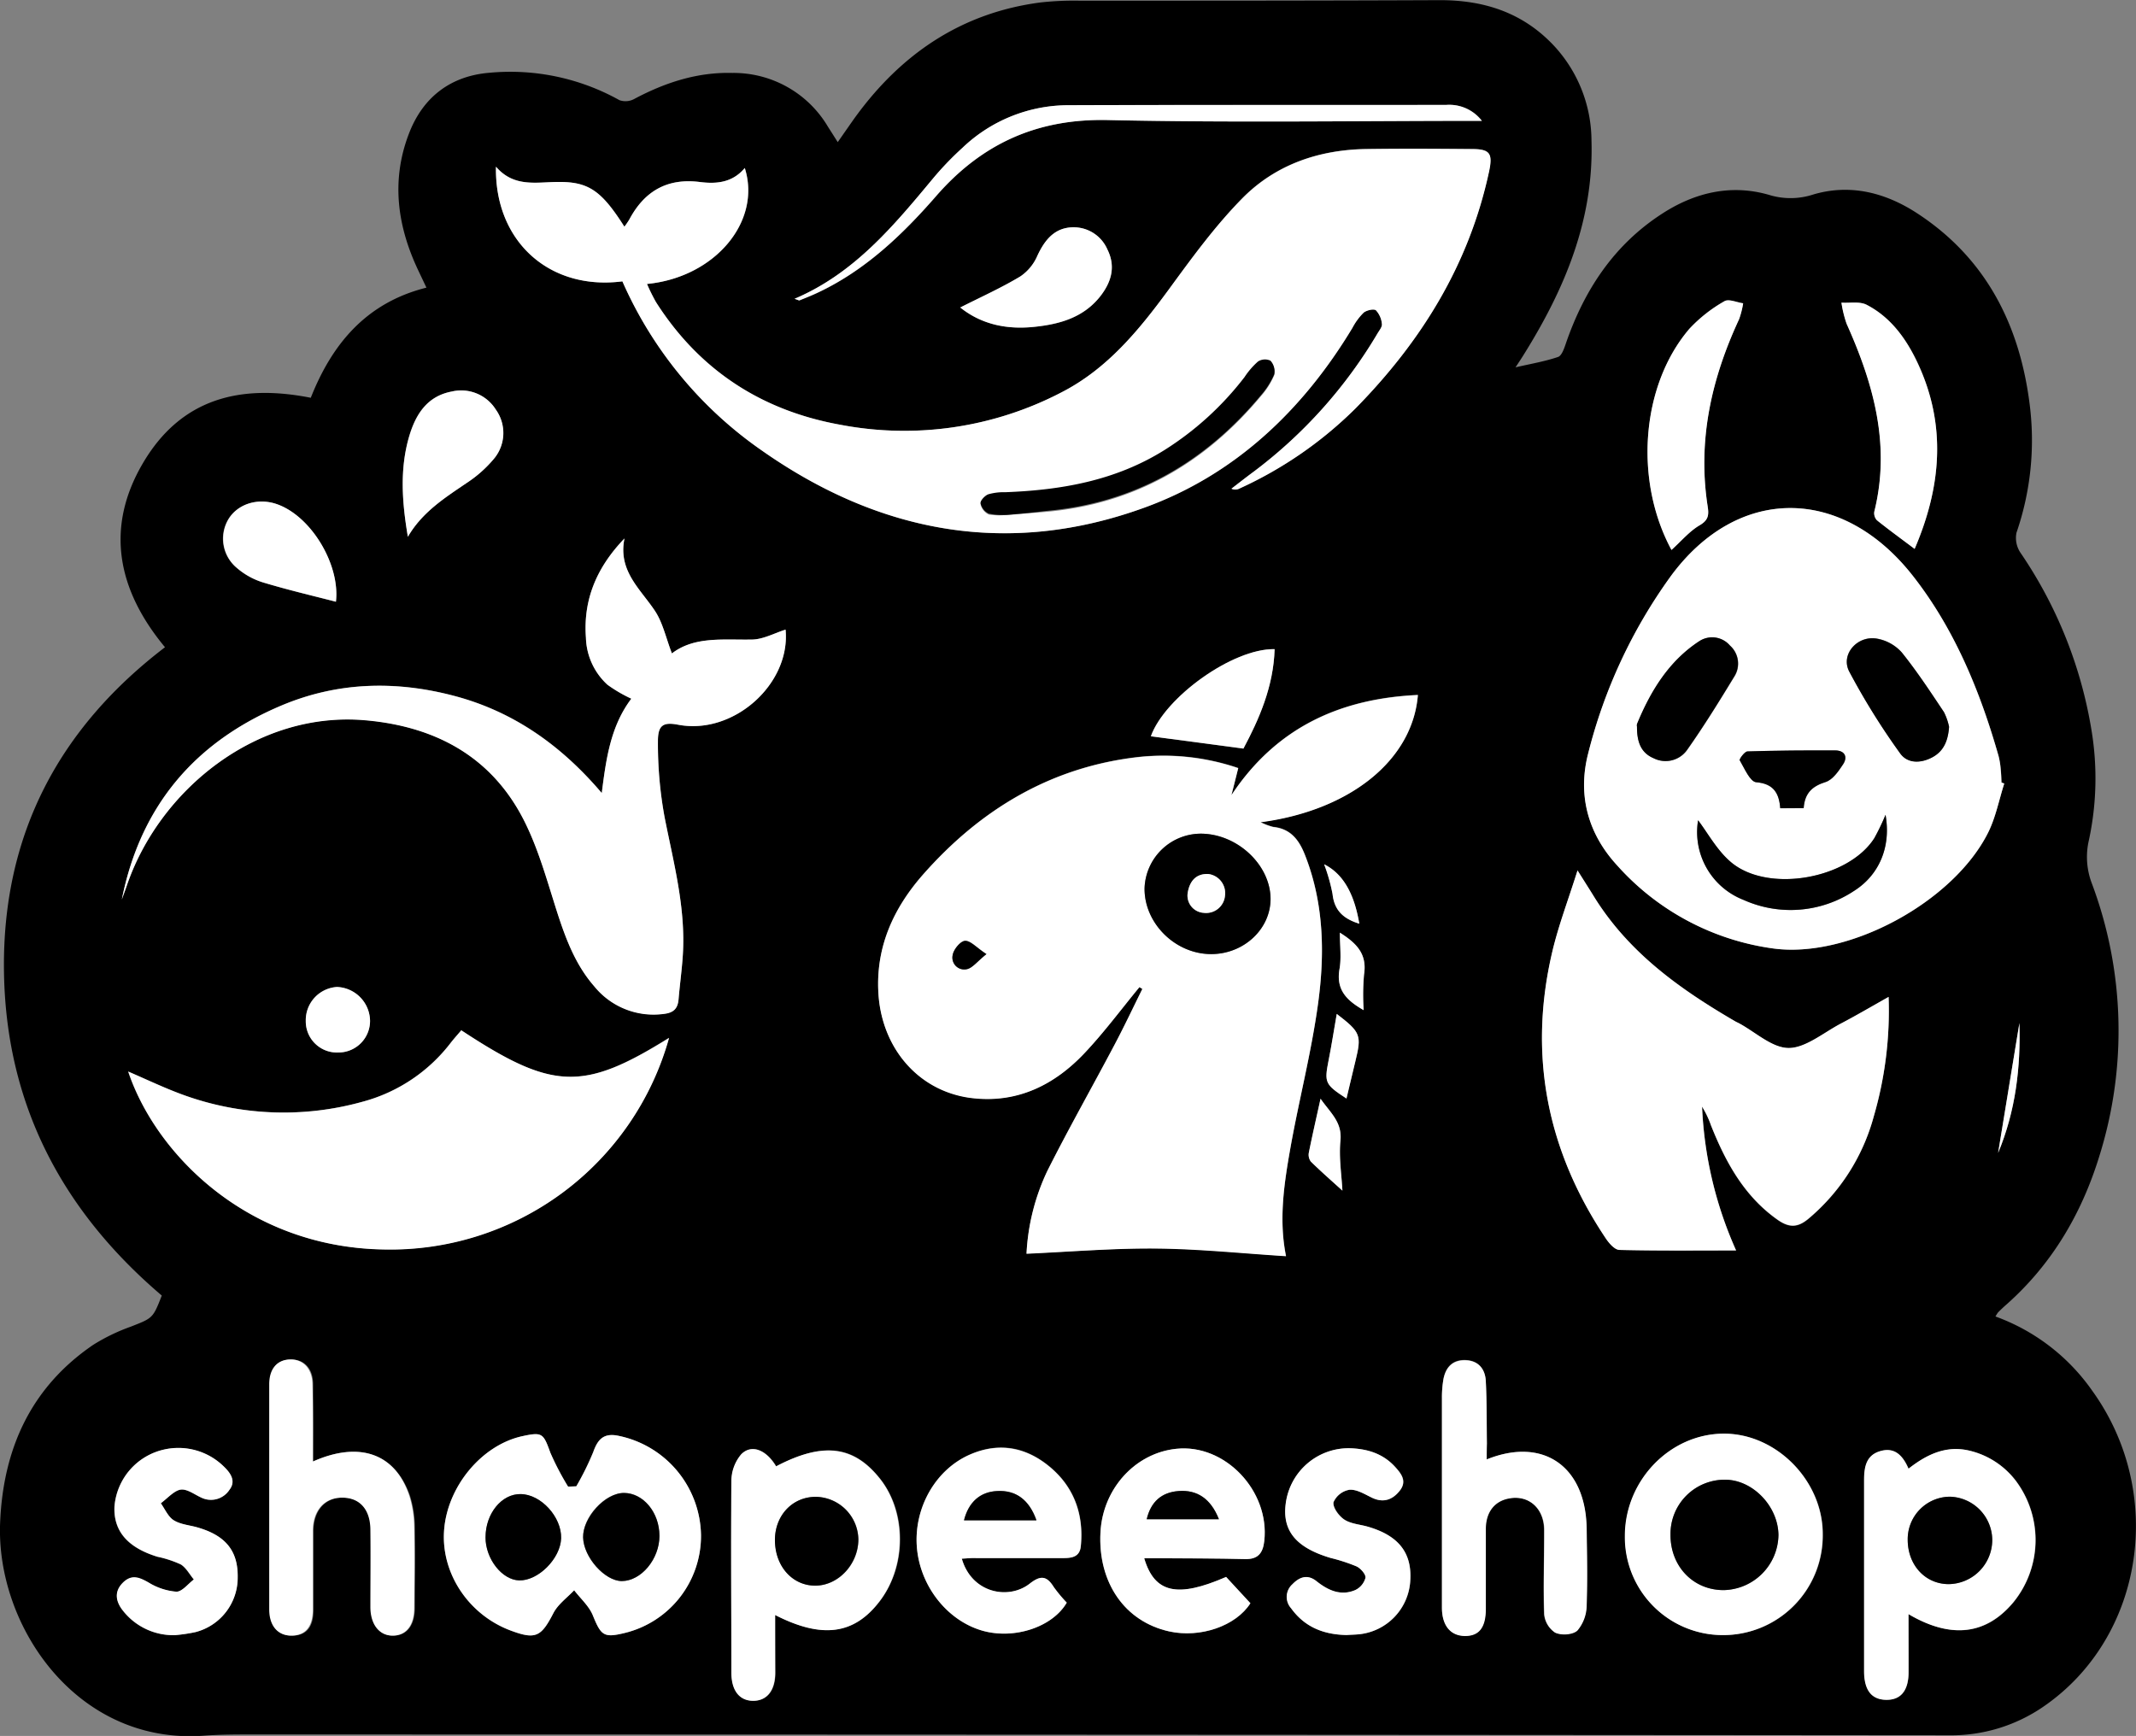 <svg id="Calque_1" data-name="Calque 1" xmlns="http://www.w3.org/2000/svg" viewBox="0 0 411.14 334.16"><rect x="0" y="0" width="411.14" height="334.16" fill="#808080" stroke="none"/><defs><style>.cls-1{fill:#fff;}</style></defs><title>ShopeeShop Logo</title><path d="M476.16,500.76A38.89,38.89,0,0,1,494.75,515c14.27,19.74,10,47.53-9.3,60.82a31.33,31.33,0,0,1-18.33,5.56q-163.11-.14-326.22-.16c-3.24,0-6.49,0-9.71.24-24.35,1.71-39.87-21.1-39.1-40.91.57-14.42,6-26.18,17.87-34.3a36.8,36.8,0,0,1,7.25-3.52c4.25-1.67,4.28-1.58,6-6C104,480.38,93.08,459.79,92.83,433.93c-.25-26.14,10.74-46.53,31-62-9-10.83-11.66-22.8-4.27-35.4s18.86-15.28,32.33-12.62c4.14-10.47,10.76-18.32,22.26-21.2-.5-1.06-.95-2-1.42-3-4.13-8.56-5.45-17.41-2-26.51,2.73-7.26,8.19-11.28,15.63-11.86a43.1,43.1,0,0,1,24.94,5.28,3.52,3.52,0,0,0,2.87-.24c5.93-3.16,12.15-5.18,18.87-5a21.1,21.1,0,0,1,18.41,10.38c.56.87,1.11,1.74,1.87,2.94,1.11-1.59,2.09-3,3.11-4.45,9-12.54,20.73-20.46,35.93-22.44a58.36,58.36,0,0,1,7.48-.34c23.14,0,46.28,0,69.41-.1,8.45,0,15.87,2.36,21.86,8.7a27,27,0,0,1,7.29,18.33c.46,15.31-5.18,28.61-13,41.15-.43.7-.89,1.39-1.62,2.5,3-.69,5.68-1.14,8.19-2,.68-.23,1.15-1.56,1.46-2.48,3.58-10.47,9.37-19.18,18.65-25.15,6.33-4.08,13.25-5.65,20.45-3.58a14.05,14.05,0,0,0,8.56-.06c7.16-2.12,14-.34,20.14,3.71,13.1,8.61,19.64,21.4,21.54,36.9a54.62,54.62,0,0,1-2.57,24.51,5.1,5.1,0,0,0,.74,3.79A84.69,84.69,0,0,1,494.66,388a56.72,56.72,0,0,1-.5,21,14.22,14.22,0,0,0,.52,8.31A80.74,80.74,0,0,1,496.12,470c-3.43,11.1-9.17,20.76-17.83,28.44-.56.49-1.1,1-1.64,1.54A7.74,7.74,0,0,0,476.16,500.76Zm-164.77-63.4.58.31c-1.79,3.61-3.51,7.26-5.39,10.81-4.28,8.1-8.8,16.06-12.91,24.24a41.9,41.9,0,0,0-4,15.92c8.53-.36,16.82-1.05,25.1-1s16.52.95,24.85,1.47c-1.41-6.93-.4-13.82.81-20.65,1.66-9.35,4.08-18.58,5.36-28s1.14-19.18-2.47-28.43c-1.2-3.08-2.82-5.19-6.18-5.54a12.15,12.15,0,0,1-2.41-.91c17.35-2.3,29.29-12.05,30.27-24.49-14.92.68-27.23,6.21-35.89,19.28.43-1.69.86-3.39,1.31-5.21a44.75,44.75,0,0,0-19.07-2.14c-16.79,1.86-30.5,10-41.68,22.73-5.56,6.33-9,13.7-8.52,22.56.58,11,8.05,19.38,18.5,20.42,8.43.85,15.43-2.62,21.16-8.68C304.57,446.1,307.88,441.62,311.39,437.36ZM211.87,301.5a77.62,77.62,0,0,0,26.84,32.56c22.79,16,47.53,20.49,73.63,11,17.24-6.25,30.39-18.57,40.06-34.63a11.78,11.78,0,0,1,2.16-2.92c.56-.48,1.92-.78,2.36-.43a4.42,4.42,0,0,1,1.14,2.63c.08.53-.47,1.2-.81,1.76a91.54,91.54,0,0,1-23.91,26.7c-1.43,1.05-2.83,2.16-4.24,3.24a1.7,1.7,0,0,0,1.48,0A76.93,76.93,0,0,0,353,325.89c12.57-12.81,21.78-27.57,25.66-45.54.76-3.55.15-4.32-3.34-4.34-6.75,0-13.51-.07-20.26,0-9,.13-17.36,2.92-23.79,9.39C326,290.78,321.47,297,317,303.14c-5.74,7.82-11.78,15.17-20.49,19.67a65.51,65.51,0,0,1-42.65,6.3c-15-2.69-27.06-10.35-35.51-23.61a35.67,35.67,0,0,1-1.73-3.5c13.06-1.26,22.08-12,18.82-22.32-2.38,2.85-5.49,3.1-8.69,2.69-6.17-.79-10.6,1.7-13.54,7.24a16.07,16.07,0,0,1-.94,1.37c-4.49-7.06-7-8.72-13.07-8.61-4.07.07-8.26,1-11.65-2.94C187.26,293.84,197.86,303.31,211.87,301.5Zm266,96.67-.54-.2c0-.85-.06-1.71-.15-2.56a15.17,15.17,0,0,0-.41-2.53c-3.56-12.53-8.54-24.54-16.48-34.67-13.68-17.46-33.84-17.44-46.68.14a99.47,99.47,0,0,0-15.84,34.06c-2.06,8,0,15.38,5.5,21.42a49.17,49.17,0,0,0,29.93,16.06c14.53,2.14,34.94-8.92,41.61-22.38C476.22,404.61,476.85,401.29,477.85,398.17Zm-22.26,41.07c-3.3,1.86-6.25,3.59-9.27,5.19-3.28,1.74-6.62,4.66-9.94,4.66s-6.39-3-9.59-4.76c-.25-.13-.51-.24-.75-.38-10.62-6.22-20.57-13.25-27.27-24.17-.85-1.38-1.73-2.75-3.06-4.87-1.81,5.75-3.68,10.64-4.87,15.7-4.7,19.95-.94,38.33,10.32,55.15.63.94,1.72,2.18,2.63,2.2,7.36.18,14.72.1,22.44.1a75.48,75.48,0,0,1-6.55-27.68A17.82,17.82,0,0,1,421.4,464c2.84,7.13,6.42,13.67,12.84,18.19,2.34,1.64,4,1.46,6.1-.36a39,39,0,0,0,12.39-19.53A72.81,72.81,0,0,0,455.59,439.24ZM115.52,420.48c.3-.83.61-1.66.89-2.5,6.16-18.41,25-34,46.31-32,13,1.25,23.79,6.83,30.08,19,2.95,5.73,4.64,12.18,6.66,18.38,1.64,5,3.5,9.83,7,13.81a14.68,14.68,0,0,0,13.41,5.3c1.79-.21,2.66-1,2.81-2.8.24-2.84.64-5.67.82-8.52.58-9.07-1.77-17.72-3.5-26.49A77.69,77.69,0,0,1,218.71,390c0-3.18,1.1-3.68,3.92-3.14,10.63,2,21.63-7.85,20.65-18.31-2.15.67-4.33,1.87-6.52,1.91-5.49.1-11-.66-15.36,2.67-1.14-2.95-1.75-5.93-3.3-8.24-2.84-4.24-7.1-7.67-5.83-13.89-5.24,5.45-8,11.63-7.42,19.1a12.75,12.75,0,0,0,4.15,9.06,27.29,27.29,0,0,0,4.59,2.68c-4,5.31-4.85,11.53-5.69,18.17-7.86-9.31-17.09-15.73-28.34-18.71s-22.39-2.74-33.23,1.8C129.81,390.05,119.16,402.25,115.52,420.48Zm65.34,25.19c-.64.76-1.33,1.52-2,2.33a31.67,31.67,0,0,1-17.16,11.45A56.55,56.55,0,0,1,127.09,458c-3.51-1.29-6.9-2.92-10.37-4.41,5.26,15.72,22.74,33.71,48.93,34.24a55.71,55.71,0,0,0,55.17-40.72C204.3,457.44,198.43,457.24,180.86,445.67ZM203,533.45l-1.57.06A52.48,52.48,0,0,1,198,527c-1.34-3.75-1.54-4-5.36-3.2-7.91,1.71-14.6,9.83-15.11,18.35-.5,8.18,4.8,16.07,12.8,19.06,4.84,1.81,5.89,1.23,8.25-3.34.88-1.71,2.63-3,4-4.4,1.23,1.61,2.86,3,3.6,4.85,1.58,3.84,2.1,4.34,6,3.4A19.23,19.23,0,0,0,227,542.81a19.85,19.85,0,0,0-16.1-19.12c-2.67-.49-3.8.72-4.66,3.16A54,54,0,0,1,203,533.45Zm256.46,24.61c8.19,4.82,14.89,4,20.11-2.2a19,19,0,0,0,.54-23.47,15.78,15.78,0,0,0-9-5.82c-4.41-1-8.13.73-11.65,3.49-1.13-2.63-2.76-4.18-5.48-3.37s-3.07,3.19-3.07,5.72c0,12.2,0,24.39,0,36.59,0,3.61,1.47,5.49,4.19,5.55s4.33-1.69,4.37-5.31S459.42,562,459.42,558.06Zm-218.15.17c9,4.62,15.21,3.73,20.1-2.64,5.2-6.77,5.24-17.09.09-23.59s-11-7.1-20-2.4c-1.89-3.17-4.74-4.35-6.7-2.33a8,8,0,0,0-1.9,5c-.15,12.36-.07,24.73,0,37.1,0,3.48,1.64,5.44,4.35,5.36,2.54-.08,4.06-2,4.08-5.39C241.29,565.74,241.27,562.13,241.27,558.23Zm182.36,3.86a19.16,19.16,0,0,0,19.28-19.3c.08-10.31-8.88-19.48-19-19.46-10.37,0-19.06,9-19.07,19.69A18.85,18.85,0,0,0,423.63,562.09Zm-45.41-33.81c0-1.13,0-2.14,0-3.15-.05-4,0-8-.21-12-.13-2.35-1.44-3.91-3.9-4s-3.8,1.31-4.25,3.65a20.64,20.64,0,0,0-.29,3.69q0,20.14,0,40.29c0,3.41,1.64,5.41,4.38,5.45S378,560.62,378,557c0-5.14,0-10.28,0-15.43,0-3.27,1.73-5.38,4.57-5.85,3.72-.61,6.62,1.92,6.68,6,.06,5.42-.17,10.86,0,16.28a4.77,4.77,0,0,0,2.09,3.56c1.21.55,3.43.42,4.3-.41a7.62,7.62,0,0,0,1.77-4.79c.21-4.94.11-9.9,0-14.85C397.3,529.65,389.15,523.87,378.22,528.28Zm-225.92.4c0-5.14,0-10,0-14.84,0-3.09-1.72-4.86-4.32-4.8s-4,1.79-4,4.77q-.06,21.69,0,43.39c0,3.26,1.66,5.06,4.39,5s4-1.74,4-5c0-5.05,0-10.09,0-15.13,0-3.86,2.14-6.37,5.48-6.43,3.51-.07,5.58,2.2,5.6,6.25,0,5-.06,9.9,0,14.85,0,3.37,1.74,5.5,4.33,5.46s4.09-2,4.1-5.34c0-5.24.09-10.47,0-15.7a20.75,20.75,0,0,0-.93-5.87C168.17,527.17,161.31,524.65,152.3,528.68Zm160,18.62h3c5.45,0,10.91,0,16.35.16,2.47.07,3.47-1.09,3.73-3.49,1.08-9.63-7.55-18.71-16.93-17.74-7.91.81-14.16,7.68-14.6,16.07-.52,9.68,4.69,17.2,13.23,19.08,6,1.32,12.83-1,15.63-5.42l-4.68-5.07C318.74,555,314.28,554.05,312.31,547.3Zm-35.11.08c1.08-.06,1.88-.15,2.69-.15,5.65,0,11.29,0,16.93,0,1.58,0,3.06-.22,3.27-2.24.62-6.13-1.26-11.35-5.89-15.25s-9.8-4.85-15.35-2.47C272.2,530.14,268,537.48,268.54,545s5.74,14.23,12.52,16.21c6.14,1.8,13.58-.62,16.34-5.37a27.5,27.5,0,0,1-2.5-3c-1.36-2.18-2.54-2.29-4.62-.66C286.16,555.39,279.11,554,277.2,547.38Zm74.11,14.7c.7,0,1.53-.05,2.36-.15a11,11,0,0,0,9.84-10.29c.36-5.38-2.28-8.73-8.21-10.43-1.52-.43-3.23-.53-4.49-1.36-1-.69-2.27-2.39-2.07-3.35a4.12,4.12,0,0,1,3.09-2.39c1.4-.09,2.91.86,4.3,1.53,2.21,1.07,4,.43,5.39-1.39s.28-3.21-.9-4.51c-2.36-2.61-5.43-3.52-8.76-3.62a12.21,12.21,0,0,0-12.3,10.52c-.76,5.34,1.94,8.65,8.62,10.6a34,34,0,0,1,5,1.63c.78.37,1.81,1.54,1.71,2.19a3.65,3.65,0,0,1-1.94,2.35c-2.77,1.2-5.22.1-7.45-1.67-1.75-1.39-3.31-.85-4.68.57a3.26,3.26,0,0,0-.25,4.61C343.22,560.59,346.89,562,351.31,562.08Zm-225.51,0a30.87,30.87,0,0,0,3.84-.55,10.83,10.83,0,0,0,8.13-10.61c.06-5.07-2.37-8-7.84-9.57-1.52-.42-3.21-.55-4.49-1.36-1.07-.67-1.67-2.14-2.47-3.26,1.25-.93,2.42-2.4,3.78-2.62s2.7.92,4,1.52a4.24,4.24,0,0,0,5.43-1.49c1.35-1.73.14-3.31-1.09-4.49a12.47,12.47,0,0,0-11.59-3.24,12.25,12.25,0,0,0-9.45,11c-.18,4.68,2.55,7.85,8.27,9.61a21.2,21.2,0,0,1,4.48,1.47c1,.61,1.7,1.91,2.53,2.91-1.12.84-2.25,2.37-3.36,2.35a12.08,12.08,0,0,1-5.38-1.78c-1.83-1-3.45-1.5-5,.13s-1.24,3.67.15,5.37A12.31,12.31,0,0,0,125.8,562.1ZM460.6,353c5.08-11.81,6.21-23.72.62-35.72-2.18-4.68-5.19-8.86-9.83-11.26-1.35-.7-3.23-.31-4.86-.42a21.88,21.88,0,0,0,1,4.08c5.17,11.53,8.51,23.32,5.32,36.16a2,2,0,0,0,.51,1.65C455.66,349.34,458.06,351.08,460.6,353Zm-46.8.21c1.93-1.75,3.49-3.63,5.44-4.79,1.67-1,1.79-2,1.52-3.65-2-12.69.74-24.55,6.05-36a16.25,16.25,0,0,0,.78-3.07c-1.22-.16-2.77-.9-3.61-.39a28.19,28.19,0,0,0-6.73,5.3C408,321.45,406.53,339.74,413.8,353.2ZM245,304.86c.63.2.83.34,1,.29,1.12-.45,2.24-.89,3.33-1.4,9.14-4.25,16.34-11.08,22.92-18.63,8.88-10.21,19.6-15,33.13-14.67,23.85.53,47.71.15,71.95.15a7.92,7.92,0,0,0-6.78-3.07c-24.24,0-48.49,0-72.73.06a29.54,29.54,0,0,0-20.48,8.22,59.81,59.81,0,0,0-5.47,5.67C264.21,290.68,256.62,299.93,245,304.86Zm-74.45,45.82c2.77-4.77,7.1-7.5,11.35-10.39a23.72,23.72,0,0,0,5.37-4.82,7.73,7.73,0,0,0,.21-9.29,7.87,7.87,0,0,0-8.48-3.47c-4.73.89-6.95,4.39-8.21,8.69C169,337.71,169.47,344.13,170.58,350.68ZM276.9,306.53c4.23,3.38,9.21,4.29,14.44,3.72,4.74-.51,9.29-1.78,12.51-5.86,2.12-2.69,3-5.68,1.38-9a7.07,7.07,0,0,0-6.69-4.28c-3.45.08-5.35,2.38-6.78,5.44a9.18,9.18,0,0,1-3.27,4C284.85,302.71,281,304.47,276.9,306.53ZM156.73,363.17c.83-7.12-4.73-16.46-11.4-18.78-3.66-1.28-7.58,0-9.35,2.94a7.31,7.31,0,0,0,1.61,9.3,14,14,0,0,0,5,2.8C147.3,360.85,152.05,362,156.73,363.17Zm180.68,9.13c-8.09-.15-21.13,9.28-23.84,16.77l17.81,2.37C334.39,385.82,337.19,379.53,337.41,372.3ZM157.23,449.94a6.08,6.08,0,0,0,6.06-6.07,6.62,6.62,0,0,0-6.37-6.54,6.41,6.41,0,0,0-6,6.54A6,6,0,0,0,157.23,449.94Zm193.23,26.59c-.16-3-.7-6.38-.38-9.61.35-3.6-1.9-5.31-3.83-8.08-.85,3.88-1.6,7.12-2.25,10.37a2.2,2.2,0,0,0,.39,1.74C346.45,473,348.61,474.85,350.46,476.53Zm-1.09-34c-.56,3.19-1,6.07-1.57,8.93-.84,4.29-.72,4.63,3.44,7.35.58-2.43,1.14-4.81,1.72-7.19C354.18,446.61,354,446.06,349.37,442.52Zm5.18-.73a44.78,44.78,0,0,1,.07-6.88c.63-4-1.46-6-4.65-8.06,0,2.59.31,4.87-.07,7C349.2,437.89,351.29,439.93,354.55,441.79Zm-.84-16.64c-1-5.94-3.21-9.66-6.77-11.44a34.23,34.23,0,0,1,1.62,5.71C348.9,422.66,350.74,424.22,353.71,425.15Zm127.06,19.12c-1.36,8.26-2.71,16.52-4.1,25C480.06,461.15,481,452.8,480.77,444.27Z" transform="translate(-92.07 -247.34)"/><path class="cls-1" d="M311.39,437.36c-3.51,4.26-6.82,8.74-10.6,12.74-5.73,6.06-12.73,9.53-21.16,8.68-10.45-1-17.92-9.45-18.5-20.42-.47-8.86,3-16.23,8.52-22.56,11.18-12.73,24.89-20.87,41.68-22.73a44.75,44.75,0,0,1,19.07,2.14c-.45,1.82-.88,3.52-1.31,5.21,8.66-13.07,21-18.6,35.89-19.28-1,12.44-12.92,22.19-30.27,24.49a12.15,12.15,0,0,0,2.41.91c3.36.35,5,2.46,6.18,5.54,3.61,9.25,3.78,18.88,2.47,28.43s-3.7,18.63-5.36,28c-1.21,6.83-2.22,13.72-.81,20.65-8.33-.52-16.58-1.38-24.85-1.47s-16.57.61-25.1,1a41.9,41.9,0,0,1,4-15.92c4.11-8.18,8.63-16.14,12.91-24.24,1.88-3.55,3.6-7.2,5.39-10.81ZM325.2,431c6.3,0,11.48-4.85,11.42-10.72-.08-6.45-6.33-12.34-13.25-12.46a10.87,10.87,0,0,0-11,10.51C312.31,425.07,318.29,431,325.2,431Zm-43.26,0c-1.92-1.27-3-2.6-4.11-2.55-.87,0-2.2,1.63-2.38,2.7a2.28,2.28,0,0,0,2.69,2.76C279.23,433.72,280.13,432.47,281.94,431Z" transform="translate(-92.07 -247.34)"/><path class="cls-1" d="M211.87,301.5c-14,1.81-24.61-7.66-24.34-22.07,3.39,3.94,7.58,3,11.65,2.94,6.11-.11,8.58,1.55,13.07,8.61a16.07,16.07,0,0,0,.94-1.37c2.94-5.54,7.37-8,13.54-7.24,3.2.41,6.31.16,8.69-2.69,3.26,10.31-5.76,21.06-18.82,22.32a35.67,35.67,0,0,0,1.73,3.5c8.45,13.26,20.54,20.92,35.51,23.61a65.51,65.51,0,0,0,42.65-6.3c8.71-4.5,14.75-11.85,20.49-19.67,4.49-6.13,9-12.36,14.32-17.71,6.43-6.47,14.76-9.26,23.79-9.39,6.75-.1,13.51-.06,20.26,0,3.49,0,4.1.79,3.34,4.34-3.88,18-13.09,32.73-25.66,45.54a76.93,76.93,0,0,1-22.45,15.49,1.7,1.7,0,0,1-1.48,0c1.41-1.08,2.81-2.19,4.24-3.24a91.54,91.54,0,0,0,23.91-26.7c.34-.56.89-1.23.81-1.76a4.42,4.42,0,0,0-1.14-2.63c-.44-.35-1.8,0-2.36.43a11.78,11.78,0,0,0-2.16,2.92c-9.67,16.06-22.82,28.38-40.06,34.63-26.1,9.48-50.84,5-73.63-11A77.62,77.62,0,0,1,211.87,301.5Zm73.91,45c2.86-.24,5.26-.42,7.65-.63,16.83-1.48,30.48-9.21,41.38-22.31a15.13,15.13,0,0,0,2.53-4,3,3,0,0,0-.73-2.61,2.48,2.48,0,0,0-2.4.16,15.06,15.06,0,0,0-2.59,3,59.16,59.16,0,0,1-15.5,14.1c-9.42,5.86-19.79,7.65-30.54,8.06a10.78,10.78,0,0,0-3.28.4c-.65.24-1.57,1.22-1.49,1.72a2.87,2.87,0,0,0,1.59,2A13.08,13.08,0,0,0,285.78,346.46Z" transform="translate(-92.07 -247.34)"/><path class="cls-1" d="M477.85,398.17c-1,3.12-1.63,6.44-3.06,9.34C468.12,421,447.71,432,433.18,429.89a49.17,49.17,0,0,1-29.93-16.06c-5.49-6-7.56-13.37-5.5-21.42a99.47,99.47,0,0,1,15.84-34.06c12.84-17.58,33-17.6,46.68-.14,7.94,10.13,12.92,22.14,16.48,34.67a15.17,15.17,0,0,1,.41,2.53c.09.85.11,1.71.15,2.56Zm-70.69-10.95c0,2.9.74,5,3.24,6.09a5.08,5.08,0,0,0,6.5-1.69c3.18-4.54,6.1-9.27,9-14a4.64,4.64,0,0,0-.81-6,4.5,4.5,0,0,0-5.88-.85c-5.81,3.8-9.35,9.55-12,15.95A1.05,1.05,0,0,0,407.16,387.22Zm60.07,0a11.56,11.56,0,0,0-1-2.83c-2.61-3.91-5.2-7.86-8.14-11.51a8.37,8.37,0,0,0-4.7-2.62c-3.77-.69-7.09,3-5.41,6.28a135,135,0,0,0,9.83,15.75c1.4,2,3.89,2,6.1.86S467,390.1,467.23,387.26ZM455,404.19a43.69,43.69,0,0,1-2.15,4.49c-5,7.92-20.6,10.66-27.67,4.57-2.64-2.26-4.41-5.58-6.26-8a14,14,0,0,0,8.74,15.32,22.1,22.1,0,0,0,21.28-1.73C453.81,415.75,456.08,410.3,455,404.19Zm-15.75-1.28c.2-2.87,1.65-4.22,4.19-5,1.36-.44,2.51-2.08,3.4-3.43,1-1.51.21-2.65-1.49-2.66-5.64,0-11.28,0-16.92.19-.54,0-1.61,1.49-1.49,1.7.92,1.57,2,4.13,3.18,4.23,3.32.28,4.4,2.1,4.62,5Z" transform="translate(-92.07 -247.34)"/><path class="cls-1" d="M455.59,439.24a72.81,72.81,0,0,1-2.86,23,39,39,0,0,1-12.39,19.53c-2.1,1.82-3.76,2-6.1.36-6.42-4.52-10-11.06-12.84-18.19a17.82,17.82,0,0,0-1.72-3.58,75.48,75.48,0,0,0,6.55,27.68c-7.72,0-15.08.08-22.44-.1-.91,0-2-1.26-2.63-2.2-11.26-16.82-15-35.2-10.32-55.15,1.19-5.06,3.06-9.95,4.87-15.7,1.33,2.12,2.21,3.49,3.06,4.87,6.7,10.92,16.65,18,27.27,24.17.24.14.5.25.75.38,3.2,1.71,6.4,4.77,9.59,4.76s6.66-2.92,9.94-4.66C449.34,442.83,452.29,441.1,455.59,439.24Z" transform="translate(-92.07 -247.34)"/><path class="cls-1" d="M115.52,420.48c3.64-18.23,14.29-30.43,30.81-37.36,10.84-4.54,22-4.78,33.23-1.8S200,390.72,207.9,400c.84-6.64,1.7-12.86,5.69-18.17a27.29,27.29,0,0,1-4.59-2.68,12.75,12.75,0,0,1-4.15-9.06c-.54-7.47,2.18-13.65,7.42-19.1-1.27,6.22,3,9.65,5.83,13.89,1.55,2.31,2.16,5.29,3.3,8.24,4.32-3.33,9.87-2.57,15.36-2.67,2.19,0,4.37-1.24,6.52-1.91,1,10.46-10,20.33-20.65,18.31-2.82-.54-3.93,0-3.92,3.14A77.69,77.69,0,0,0,220,404.71c1.73,8.77,4.08,17.42,3.5,26.49-.18,2.85-.58,5.68-.82,8.52-.15,1.82-1,2.59-2.81,2.8a14.68,14.68,0,0,1-13.41-5.3c-3.5-4-5.36-8.8-7-13.81-2-6.2-3.71-12.65-6.66-18.38-6.29-12.21-17.09-17.79-30.08-19-21.31-2.05-40.15,13.58-46.31,32C116.13,418.82,115.82,419.65,115.52,420.48Z" transform="translate(-92.07 -247.34)"/><path class="cls-1" d="M180.86,445.67c17.57,11.57,23.44,11.77,40,1.47a55.71,55.71,0,0,1-55.17,40.72c-26.19-.53-43.67-18.52-48.93-34.24,3.47,1.49,6.86,3.12,10.37,4.41a56.55,56.55,0,0,0,34.65,1.42A31.67,31.67,0,0,0,178.9,448C179.53,447.19,180.22,446.43,180.86,445.67Z" transform="translate(-92.07 -247.34)"/><path class="cls-1" d="M203,533.45a54,54,0,0,0,3.27-6.6c.86-2.44,2-3.65,4.66-3.16A19.85,19.85,0,0,1,227,542.81a19.23,19.23,0,0,1-14.81,18.9c-3.92.94-4.44.44-6-3.4-.74-1.81-2.37-3.24-3.6-4.85-1.36,1.45-3.11,2.69-4,4.4-2.36,4.57-3.41,5.15-8.25,3.34-8-3-13.3-10.88-12.8-19.06.51-8.52,7.2-16.64,15.11-18.35,3.82-.83,4-.55,5.36,3.2a52.48,52.48,0,0,0,3.4,6.52ZM219,543c0-4.53-3.06-8.24-6.79-8.27s-8,4.65-7.9,8.56,4.19,8.41,7.45,8.4C215.51,551.67,219,547.45,219,543Zm-33.49.23c0,4.15,3.17,8.26,6.5,8.33,3.66.08,7.92-4.21,8.05-8.09.13-4.09-3.89-8.47-7.81-8.52C188.64,534.9,185.56,538.68,185.53,543.23Z" transform="translate(-92.07 -247.34)"/><path class="cls-1" d="M459.42,558.06c0,4,0,7.57,0,11.18s-1.52,5.38-4.37,5.31-4.18-1.94-4.19-5.55c0-12.2,0-24.39,0-36.59,0-2.53.3-4.89,3.07-5.72s4.35.74,5.48,3.37c3.52-2.76,7.24-4.53,11.65-3.49a15.78,15.78,0,0,1,9,5.82,19,19,0,0,1-.54,23.47C474.31,562,467.61,562.88,459.42,558.06Zm7.74-5.78a8.51,8.51,0,0,0,8.38-8.46,8.39,8.39,0,0,0-8.16-8.37,8.18,8.18,0,0,0-8.11,8.32C459.29,548.62,462.64,552.24,467.16,552.28Z" transform="translate(-92.07 -247.34)"/><path class="cls-1" d="M241.27,558.23c0,3.9,0,7.51,0,11.12,0,3.34-1.54,5.31-4.08,5.39-2.71.08-4.34-1.88-4.35-5.36,0-12.37-.1-24.74,0-37.1a8,8,0,0,1,1.9-5c2-2,4.81-.84,6.7,2.33,8.93-4.7,14.93-4,20,2.4s5.11,16.82-.09,23.59C256.48,562,250.31,562.85,241.27,558.23Zm0-14.53c-.06,5.06,3.28,8.88,7.76,8.87s8.3-4.17,8.28-8.93a8.34,8.34,0,0,0-8-8.16C244.75,535.37,241.28,538.91,241.23,543.7Z" transform="translate(-92.07 -247.34)"/><path class="cls-1" d="M423.63,562.09A18.85,18.85,0,0,1,404.82,543c0-10.69,8.7-19.68,19.07-19.69,10.14,0,19.1,9.15,19,19.46A19.16,19.16,0,0,1,423.63,562.09Zm.21-8.66a10.77,10.77,0,0,0,10.55-10.6c-.06-5.56-5-10.64-10.27-10.65a10.43,10.43,0,0,0-10.51,10.53C413.56,548.85,418,553.47,423.84,553.43Z" transform="translate(-92.07 -247.34)"/><path class="cls-1" d="M378.22,528.28c10.93-4.41,19.08,1.37,19.26,13.29.07,4.95.17,9.91,0,14.85a7.62,7.62,0,0,1-1.77,4.79c-.87.83-3.09,1-4.3.41a4.77,4.77,0,0,1-2.09-3.56c-.2-5.42,0-10.86,0-16.28-.06-4.13-3-6.66-6.68-6-2.84.47-4.55,2.58-4.57,5.85,0,5.15,0,10.29,0,15.43,0,3.61-1.33,5.25-4.07,5.21s-4.38-2-4.38-5.45q0-20.14,0-40.29a20.64,20.64,0,0,1,.29-3.69c.45-2.34,1.83-3.72,4.25-3.65s3.77,1.64,3.9,4c.2,4,.16,8,.21,12C378.23,526.14,378.22,527.15,378.22,528.28Z" transform="translate(-92.07 -247.34)"/><path class="cls-1" d="M152.3,528.68c9-4,15.87-1.51,18.56,6.6a20.75,20.75,0,0,1,.93,5.87c.12,5.23.06,10.46,0,15.7,0,3.37-1.53,5.3-4.1,5.34s-4.31-2.09-4.33-5.46c0-5,.06-9.9,0-14.85,0-4-2.09-6.32-5.6-6.25-3.34.06-5.48,2.57-5.48,6.43,0,5,0,10.08,0,15.13,0,3.26-1.41,4.93-4,5s-4.38-1.73-4.39-5q0-21.71,0-43.39c0-3,1.54-4.71,4-4.77s4.28,1.71,4.32,4.8C152.35,518.69,152.3,523.54,152.3,528.68Z" transform="translate(-92.07 -247.34)"/><path class="cls-1" d="M312.31,547.3c2,6.75,6.43,7.65,15.76,3.59l4.68,5.07c-2.8,4.37-9.65,6.74-15.63,5.42-8.54-1.88-13.75-9.4-13.23-19.08.44-8.39,6.69-15.26,14.6-16.07,9.38-1,18,8.11,16.93,17.74-.26,2.4-1.26,3.56-3.73,3.49-5.44-.13-10.9-.12-16.35-.16Zm.48-7.51h13.9c-1.57-4-4.19-5.71-7.79-5.43C315.63,534.62,313.58,536.43,312.79,539.79Z" transform="translate(-92.07 -247.34)"/><path class="cls-1" d="M277.2,547.38c1.91,6.65,9,8,13.08,4.8,2.08-1.63,3.26-1.52,4.62.66a27.5,27.5,0,0,0,2.5,3c-2.76,4.75-10.2,7.17-16.34,5.37-6.78-2-12-8.71-12.52-16.21s3.66-14.85,10.31-17.69c5.55-2.38,10.78-1.37,15.35,2.47s6.51,9.12,5.89,15.25c-.21,2-1.69,2.24-3.27,2.24-5.64,0-11.28,0-16.93,0C279.08,547.23,278.28,547.32,277.2,547.38ZM291.57,540c-1.41-4-4-5.8-7.57-5.64-3.24.15-5.49,2.1-6.38,5.64Z" transform="translate(-92.07 -247.34)"/><path class="cls-1" d="M351.31,562.08c-4.42-.08-8.09-1.49-10.74-5.16a3.26,3.26,0,0,1,.25-4.61c1.37-1.42,2.93-2,4.68-.57,2.23,1.77,4.68,2.87,7.45,1.67a3.65,3.65,0,0,0,1.94-2.35c.1-.65-.93-1.82-1.71-2.19a34,34,0,0,0-5-1.63c-6.68-2-9.38-5.26-8.62-10.6a12.21,12.21,0,0,1,12.3-10.52c3.33.1,6.4,1,8.76,3.62,1.18,1.3,2.27,2.74.9,4.51s-3.18,2.46-5.39,1.39c-1.39-.67-2.9-1.62-4.3-1.53a4.12,4.12,0,0,0-3.09,2.39c-.2,1,1,2.66,2.07,3.35,1.26.83,3,.93,4.49,1.36,5.93,1.7,8.57,5,8.21,10.43a11,11,0,0,1-9.84,10.29C352.84,562,352,562,351.31,562.08Z" transform="translate(-92.07 -247.34)"/><path class="cls-1" d="M125.8,562.1a12.31,12.31,0,0,1-10-4.65c-1.39-1.7-1.87-3.59-.15-5.37s3.19-1.16,5-.13a12.08,12.08,0,0,0,5.38,1.78c1.11,0,2.24-1.51,3.36-2.35-.83-1-1.49-2.3-2.53-2.91a21.2,21.2,0,0,0-4.48-1.47c-5.72-1.76-8.45-4.93-8.27-9.61a12.25,12.25,0,0,1,9.45-11,12.47,12.47,0,0,1,11.59,3.24c1.23,1.18,2.44,2.76,1.09,4.49a4.24,4.24,0,0,1-5.43,1.49c-1.33-.6-2.8-1.72-4-1.52s-2.53,1.69-3.78,2.62c.8,1.12,1.4,2.59,2.47,3.26,1.28.81,3,.94,4.49,1.36,5.47,1.54,7.9,4.5,7.84,9.57a10.83,10.83,0,0,1-8.13,10.61A30.87,30.87,0,0,1,125.8,562.1Z" transform="translate(-92.07 -247.34)"/><path class="cls-1" d="M460.6,353c-2.54-1.91-4.94-3.65-7.26-5.51a2,2,0,0,1-.51-1.65c3.19-12.84-.15-24.63-5.32-36.16a21.88,21.88,0,0,1-1-4.08c1.63.11,3.51-.28,4.86.42,4.64,2.4,7.65,6.58,9.83,11.26C466.81,329.27,465.68,341.18,460.6,353Z" transform="translate(-92.07 -247.34)"/><path class="cls-1" d="M413.8,353.2c-7.27-13.46-5.82-31.75,3.45-42.56a28.19,28.19,0,0,1,6.73-5.3c.84-.51,2.39.23,3.61.39a16.25,16.25,0,0,1-.78,3.07c-5.31,11.41-8,23.27-6.05,36,.27,1.7.15,2.66-1.52,3.65C417.29,349.57,415.73,351.45,413.8,353.2Z" transform="translate(-92.07 -247.34)"/><path class="cls-1" d="M245,304.86c11.59-4.93,19.18-14.18,26.83-23.38a59.81,59.81,0,0,1,5.47-5.67,29.54,29.54,0,0,1,20.48-8.22c24.24-.09,48.49,0,72.73-.06a7.92,7.92,0,0,1,6.78,3.07c-24.24,0-48.1.38-71.95-.15-13.53-.3-24.25,4.46-33.13,14.67-6.58,7.55-13.78,14.38-22.92,18.63-1.09.51-2.21.95-3.33,1.4C245.86,305.2,245.66,305.06,245,304.86Z" transform="translate(-92.07 -247.34)"/><path class="cls-1" d="M170.58,350.68c-1.11-6.55-1.61-13,.24-19.28,1.26-4.3,3.48-7.8,8.21-8.69a7.87,7.87,0,0,1,8.48,3.47,7.73,7.73,0,0,1-.21,9.29,23.72,23.72,0,0,1-5.37,4.82C177.68,343.18,173.35,345.91,170.58,350.68Z" transform="translate(-92.07 -247.34)"/><path class="cls-1" d="M276.9,306.53c4.07-2.06,8-3.82,11.59-6a9.18,9.18,0,0,0,3.27-4c1.43-3.06,3.33-5.36,6.78-5.44a7.07,7.07,0,0,1,6.69,4.28c1.65,3.29.74,6.28-1.38,9-3.22,4.08-7.77,5.35-12.51,5.86C286.11,310.82,281.13,309.91,276.9,306.53Z" transform="translate(-92.07 -247.34)"/><path class="cls-1" d="M156.73,363.17c-4.68-1.22-9.43-2.32-14.09-3.74a14,14,0,0,1-5-2.8,7.31,7.31,0,0,1-1.61-9.3c1.77-3,5.69-4.22,9.35-2.94C152,346.71,157.56,356.05,156.73,363.17Z" transform="translate(-92.07 -247.34)"/><path class="cls-1" d="M337.41,372.3c-.22,7.23-3,13.52-6,19.14l-17.81-2.37C316.28,381.58,329.32,372.15,337.41,372.3Z" transform="translate(-92.07 -247.34)"/><path class="cls-1" d="M157.23,449.94a6,6,0,0,1-6.3-6.07,6.41,6.41,0,0,1,6-6.54,6.62,6.62,0,0,1,6.37,6.54A6.08,6.08,0,0,1,157.23,449.94Z" transform="translate(-92.07 -247.34)"/><path class="cls-1" d="M350.46,476.53c-1.85-1.68-4-3.57-6.07-5.58a2.2,2.2,0,0,1-.39-1.74c.65-3.25,1.4-6.49,2.25-10.37,1.93,2.77,4.18,4.48,3.83,8.08C349.76,470.15,350.3,473.48,350.46,476.53Z" transform="translate(-92.07 -247.34)"/><path class="cls-1" d="M349.37,442.52c4.61,3.54,4.81,4.09,3.59,9.09-.58,2.38-1.14,4.76-1.72,7.19-4.16-2.72-4.28-3.06-3.44-7.35C348.37,448.59,348.81,445.71,349.37,442.52Z" transform="translate(-92.07 -247.34)"/><path class="cls-1" d="M354.55,441.79c-3.26-1.86-5.35-3.9-4.65-7.91.38-2.16.07-4.44.07-7,3.19,2,5.28,4.09,4.65,8.06A44.78,44.78,0,0,0,354.55,441.79Z" transform="translate(-92.07 -247.34)"/><path class="cls-1" d="M353.71,425.15c-3-.93-4.81-2.49-5.15-5.73a34.23,34.23,0,0,0-1.62-5.71C350.5,415.49,352.72,419.21,353.71,425.15Z" transform="translate(-92.07 -247.34)"/><path class="cls-1" d="M480.77,444.27c.25,8.53-.71,16.88-4.1,25C478.06,460.79,479.41,452.53,480.77,444.27Z" transform="translate(-92.07 -247.34)"/><path d="M325.2,431c-6.91,0-12.89-5.93-12.82-12.67a10.87,10.87,0,0,1,11-10.51c6.92.12,13.17,6,13.25,12.46C336.68,426.15,331.5,431,325.2,431Zm2.66-11.25a3.71,3.71,0,0,0-3.24-4.17c-2.35-.08-3.55,1.38-3.93,3.57a3.33,3.33,0,0,0,3.08,3.91A3.65,3.65,0,0,0,327.86,419.75Z" transform="translate(-92.07 -247.34)"/><path d="M281.94,431c-1.81,1.45-2.71,2.7-3.8,2.91a2.28,2.28,0,0,1-2.69-2.76c.18-1.07,1.51-2.66,2.38-2.7C278.9,428.42,280,429.75,281.94,431Z" transform="translate(-92.07 -247.34)"/><path d="M285.78,346.46a13.08,13.08,0,0,1-3.38-.25,2.87,2.87,0,0,1-1.59-2c-.08-.5.84-1.48,1.49-1.72a10.78,10.78,0,0,1,3.28-.4c10.75-.41,21.12-2.2,30.54-8.06a59.16,59.16,0,0,0,15.5-14.1,15.06,15.06,0,0,1,2.59-3,2.48,2.48,0,0,1,2.4-.16,3,3,0,0,1,.73,2.61,15.13,15.13,0,0,1-2.53,4c-10.9,13.1-24.55,20.83-41.38,22.31C291,346,288.64,346.22,285.78,346.46Z" transform="translate(-92.07 -247.34)"/><path d="M407.16,387.22a1.05,1.05,0,0,1,0-.52c2.63-6.4,6.17-12.15,12-15.95a4.5,4.5,0,0,1,5.88.85,4.64,4.64,0,0,1,.81,6c-2.88,4.75-5.8,9.48-9,14a5.08,5.08,0,0,1-6.5,1.69C407.9,392.27,407.14,390.12,407.16,387.22Z" transform="translate(-92.07 -247.34)"/><path d="M467.23,387.26c-.2,2.84-1.14,4.8-3.35,5.93s-4.7,1.14-6.1-.86A135,135,0,0,1,448,376.58c-1.68-3.31,1.64-7,5.41-6.28a8.37,8.37,0,0,1,4.7,2.62c2.94,3.65,5.53,7.6,8.14,11.51A11.56,11.56,0,0,1,467.23,387.26Z" transform="translate(-92.07 -247.34)"/><path d="M455,404.19c1.09,6.11-1.18,11.56-6.06,14.64a22.1,22.1,0,0,1-21.28,1.73,14,14,0,0,1-8.74-15.32c1.85,2.43,3.62,5.75,6.26,8,7.07,6.09,22.62,3.35,27.67-4.57A43.69,43.69,0,0,0,455,404.19Z" transform="translate(-92.07 -247.34)"/><path d="M439.24,402.91h-4.51c-.22-2.91-1.3-4.73-4.62-5-1.19-.1-2.26-2.66-3.18-4.23-.12-.21.95-1.69,1.49-1.7,5.64-.18,11.28-.22,16.92-.19,1.7,0,2.47,1.15,1.49,2.66-.89,1.35-2,3-3.4,3.43C440.89,398.69,439.44,400,439.24,402.91Z" transform="translate(-92.07 -247.34)"/><path d="M219,543c0,4.45-3.51,8.67-7.24,8.69-3.26,0-7.37-4.63-7.45-8.4s4.24-8.6,7.9-8.56S219,538.47,219,543Z" transform="translate(-92.07 -247.34)"/><path d="M185.53,543.23c0-4.55,3.11-8.33,6.74-8.28,3.92,0,7.94,4.43,7.81,8.52-.13,3.88-4.39,8.17-8.05,8.09C188.7,551.49,185.49,547.38,185.53,543.23Z" transform="translate(-92.07 -247.34)"/><path d="M467.16,552.28c-4.52,0-7.87-3.66-7.89-8.51a8.18,8.18,0,0,1,8.11-8.32,8.39,8.39,0,0,1,8.16,8.37A8.51,8.51,0,0,1,467.16,552.28Z" transform="translate(-92.07 -247.34)"/><path d="M241.23,543.7c.05-4.79,3.52-8.33,8.05-8.22a8.34,8.34,0,0,1,8,8.16c0,4.76-3.83,8.91-8.28,8.93S241.17,548.76,241.23,543.7Z" transform="translate(-92.07 -247.34)"/><path d="M423.84,553.43c-5.87,0-10.28-4.58-10.23-10.72a10.43,10.43,0,0,1,10.51-10.53c5.31,0,10.21,5.09,10.27,10.65A10.77,10.77,0,0,1,423.84,553.43Z" transform="translate(-92.07 -247.34)"/><path d="M312.79,539.79c.79-3.36,2.84-5.17,6.11-5.43,3.6-.28,6.22,1.47,7.79,5.43Z" transform="translate(-92.07 -247.34)"/><path d="M291.57,540H277.62c.89-3.54,3.14-5.49,6.38-5.64C287.58,534.15,290.16,536,291.57,540Z" transform="translate(-92.07 -247.34)"/><path class="cls-1" d="M327.86,419.75a3.65,3.65,0,0,1-4.09,3.31,3.33,3.33,0,0,1-3.08-3.91c.38-2.19,1.58-3.65,3.93-3.57A3.71,3.71,0,0,1,327.86,419.75Z" transform="translate(-92.07 -247.34)"/></svg>